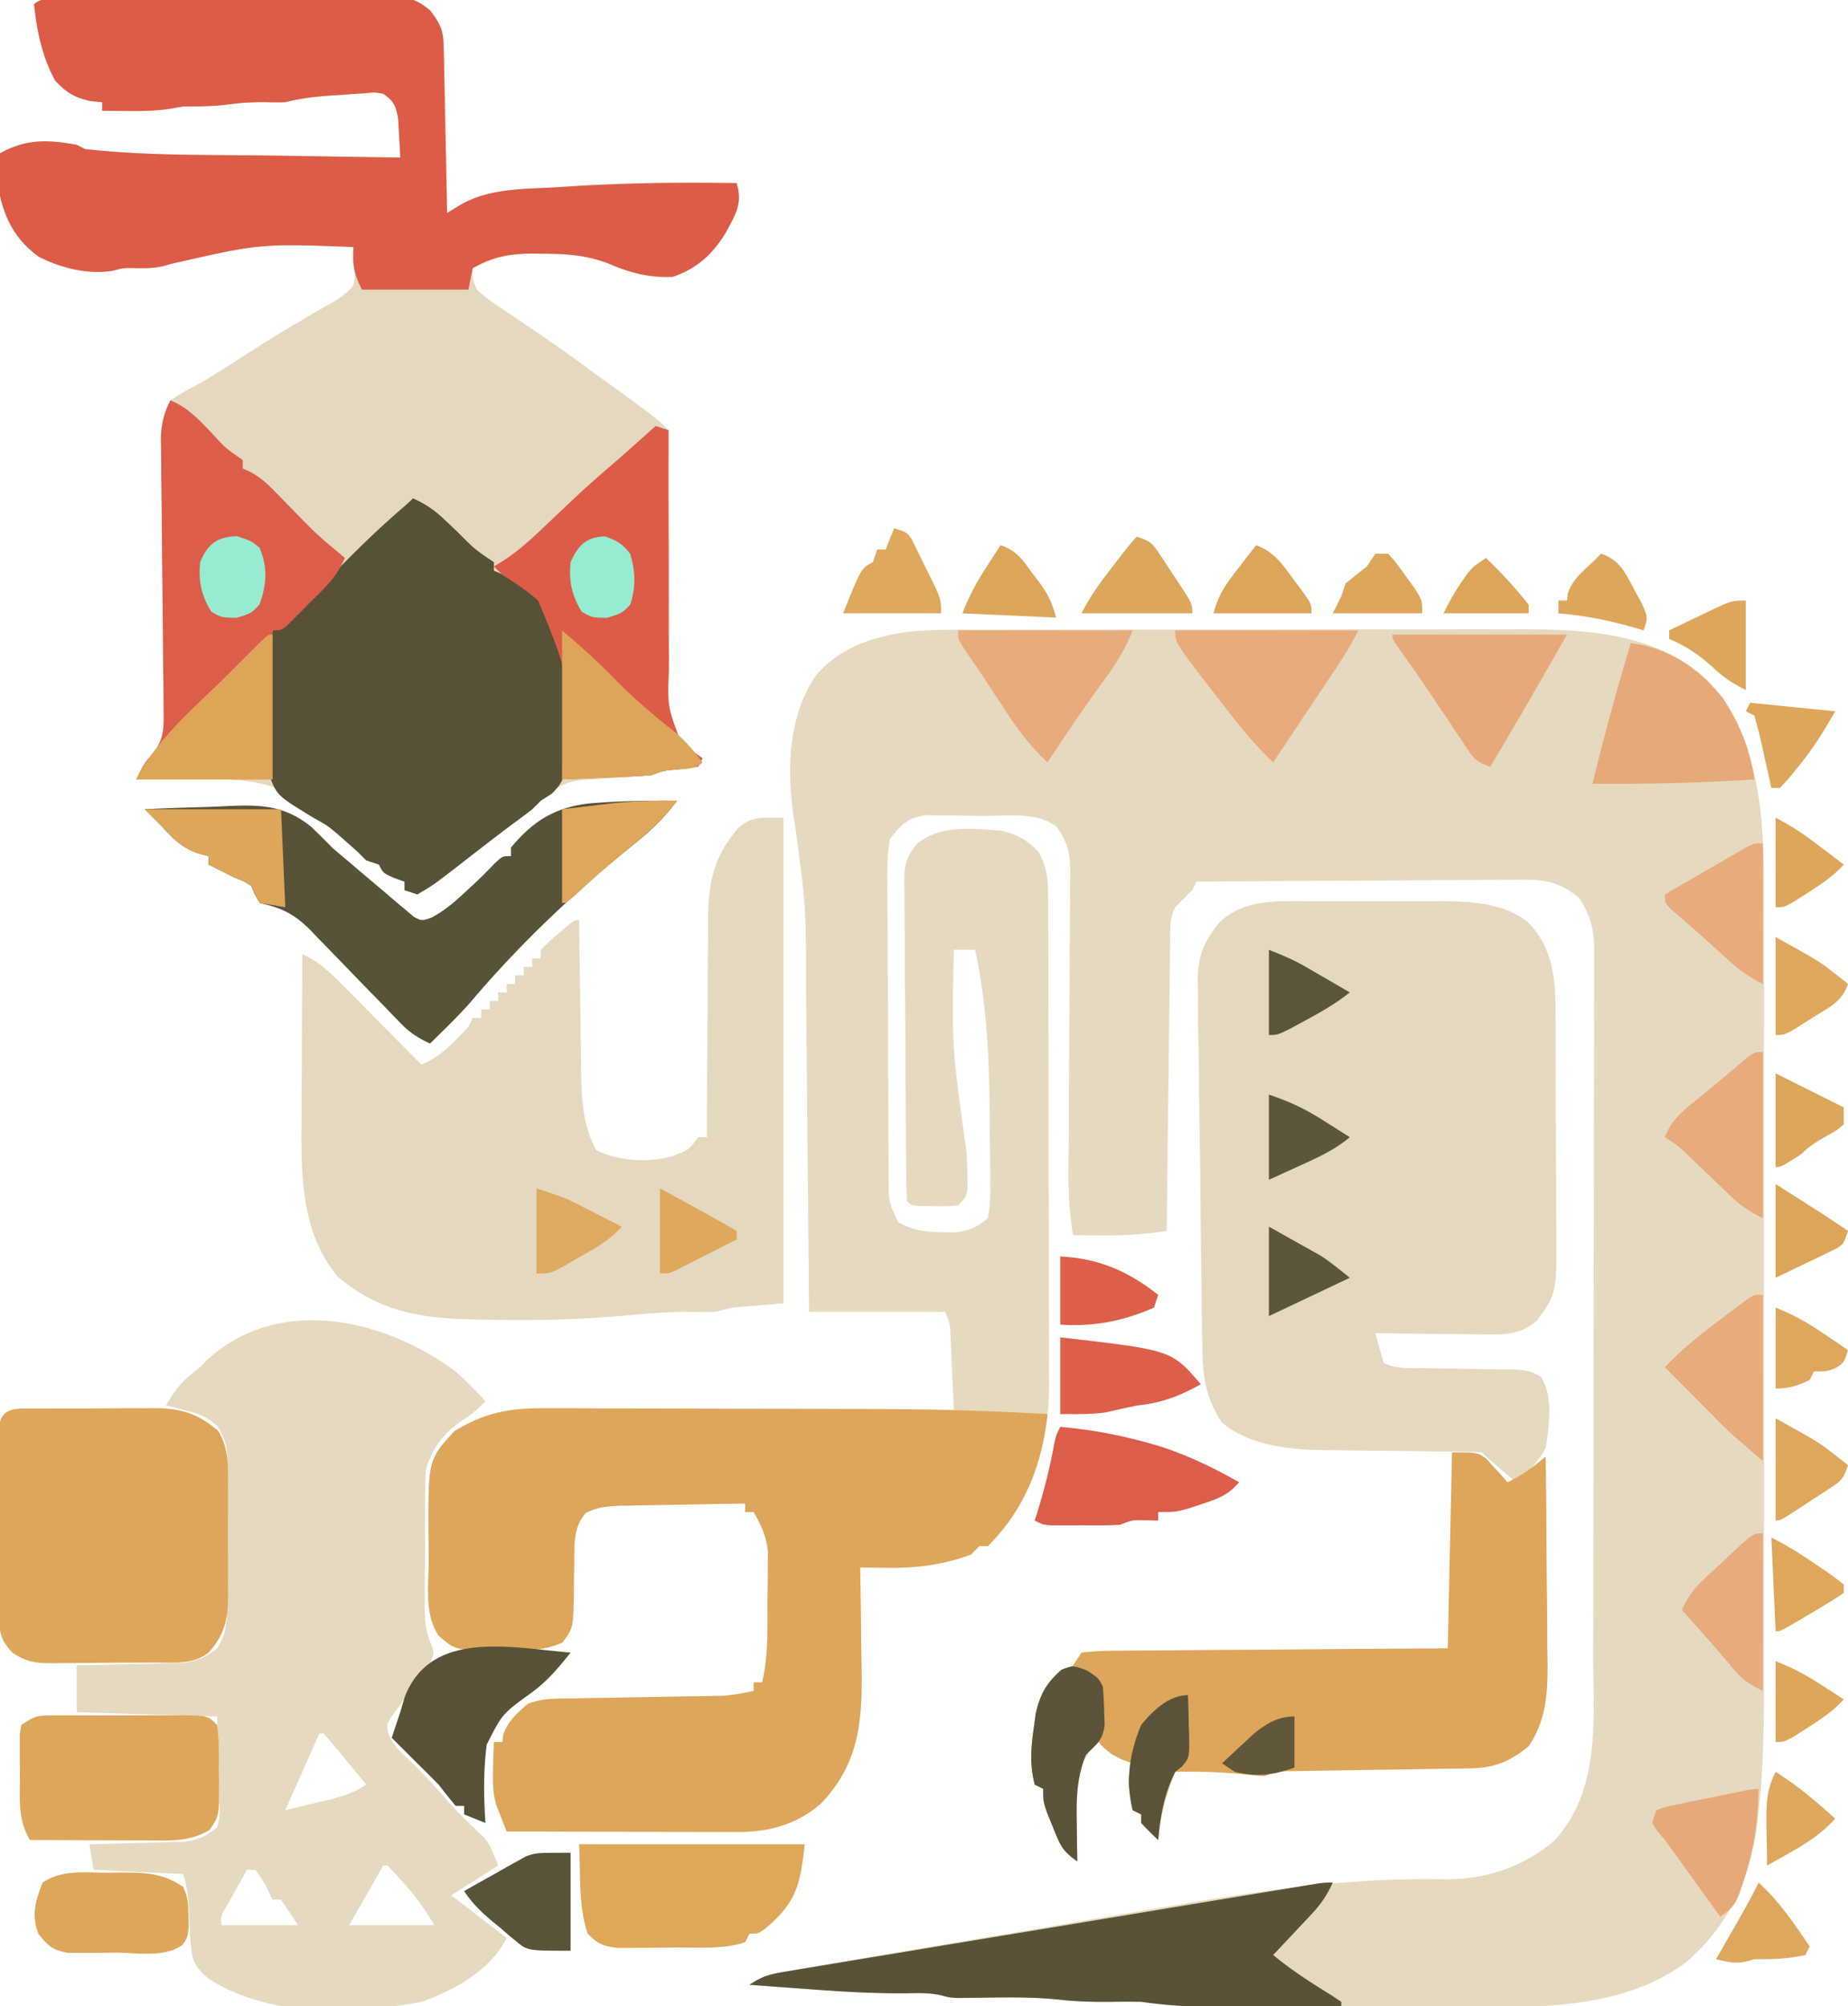 <svg xmlns="http://www.w3.org/2000/svg" width="434" height="471"><path d="m231.64 147.855 4.427-.01c3.992-.01 7.984-.012 11.976-.012l7.503-.006c8.743-.009 17.486-.013 26.23-.012 8.118 0 16.236-.01 24.355-.026 6.995-.013 13.99-.018 20.984-.018 4.167 0 8.333-.002 12.5-.013 3.925-.01 7.85-.01 11.775-.003 1.43.002 2.858 0 4.288-.007 16.01-.064 33.352.525 45.576 12.24 13.581 15.648 13.047 35.869 13.005 55.382l.01 6.415c.01 5.777.006 11.555 0 17.332-.005 6.071 0 12.143.002 18.215.004 10.2 0 20.4-.01 30.6-.011 11.749-.008 23.499.003 35.248.01 10.125.01 20.25.006 30.374-.004 6.03-.004 12.06.003 18.091.005 5.679.001 11.357-.01 17.035-.003 2.07-.002 4.138.002 6.207.02 9.876-.143 19.658-1.144 29.49l-.23 2.282c-1.577 13.77-6.406 24.933-16.954 34.091-14.841 10.879-33.77 10.551-51.296 10.48h-5.878c-4.084-.002-8.169-.01-12.254-.024-5.22-.017-10.44-.021-15.661-.02-4.038 0-8.075-.006-12.112-.013l-5.775-.006c-2.69-.002-5.382-.011-8.073-.022l-2.378.002c-4.92-.029-9.634-.488-14.51-1.147-2.27-.041-4.542-.042-6.813 0-4.154.035-8.184-.032-12.312-.5-6.316-.682-12.627-.551-18.971-.463l-2.525.025-2.264.036C223 469 223 469 221.12 468.496c-2.845-.666-5.488-.55-8.408-.496-7.734.056-15.377-.42-23.086-1l-4-.29c-3.209-.232-6.417-.469-9.625-.71 3.045-2.03 4.609-2.462 8.136-3.069l3.225-.565 3.541-.597 3.733-.646c3.39-.584 6.78-1.162 10.171-1.735 2.135-.361 4.27-.724 6.404-1.087 6.721-1.142 13.444-2.279 20.168-3.407 6.92-1.16 13.836-2.334 20.75-3.529 8.89-1.536 17.784-3.048 26.684-4.525l2.183-.363c19.552-3.232 38.707-5.67 58.567-5.252 9.396.031 18.265-2.93 25.461-9.053 11.045-12.136 9.13-28.505 9.138-43.767l.015-5.591c.013-5.033.02-10.066.024-15.098.003-3.147.007-6.294.012-9.44.013-9.855.023-19.71.027-29.563.004-11.363.022-22.724.05-34.086.022-8.798.033-17.596.034-26.394.001-5.249.007-10.498.025-15.748.016-4.93.018-9.86.01-14.791-.001-1.809.003-3.617.013-5.425.013-2.47.007-4.939-.004-7.408l.025-2.165c-.046-4.626-.96-7.767-3.392-11.696-4.572-4.03-8.504-4.565-14.392-4.454l-2.485-.002a760.46 760.46 0 0 0-8.084.065c-1.875.008-3.75.014-5.624.018-4.922.015-9.844.054-14.766.098-5.028.041-10.055.06-15.083.08-9.855.043-19.71.11-29.566.195l-1 2-4 4c-1.488 2.977-1.166 5.699-1.205 9.02l-.03 2.188c-.032 2.392-.057 4.783-.081 7.175l-.063 4.969c-.056 4.363-.105 8.726-.153 13.089-.05 4.45-.106 8.901-.161 13.352-.108 8.736-.21 17.471-.307 26.207a91.988 91.988 0 0 1-14.938 1.062l-2.072-.013c-1.663-.012-3.327-.03-4.99-.049-.863-5.176-1.124-10.177-1.066-15.426l.014-2.462c.01-1.752.023-3.504.038-5.256.022-2.774.036-5.548.048-8.323.033-7.884.075-15.768.137-23.652.038-4.832.061-9.664.075-14.496.008-1.838.021-3.676.04-5.514.027-2.568.035-5.135.039-7.704l.037-2.292c-.017-4.479-.618-7.303-3.362-10.875-4.713-3.445-11.278-2.41-16.844-2.426a337.67 337.67 0 0 1-6.248-.111l-3.998-.022-3.652-.04c-4.32.794-5.568 2.155-8.258 5.599-.48 2.995-.656 5.412-.6 8.399l-.011 2.524c-.007 2.747.022 5.491.052 8.237.005 1.912.007 3.823.007 5.734.007 4.003.03 8.004.065 12.007.045 5.13.06 10.26.064 15.39.004 3.946.02 7.891.039 11.837.008 1.891.015 3.783.02 5.675.009 2.643.031 5.285.058 7.928 0 .782 0 1.564.002 2.37.06 5.268.06 5.268 2.304 9.899 3.501 1.888 6.556 2.296 10.5 2.312l2.781.051c3.439-.46 5.055-1.107 7.719-3.363.482-2.995.631-5.417.559-8.41l-.007-2.548c-.01-1.79-.032-3.58-.065-5.37a501.586 501.586 0 0 1-.067-8.018c-.086-12.918-.664-25.992-3.42-38.654h-5c-.446 22.395-.446 22.395 2.555 44.527.496 2.756.613 5.361.632 8.16l.043 2.887C227 281 227 281 225 283c-2.566.23-2.566.23-5.563.187l-3.003-.019C214 283 214 283 213 282c-.122-2.498-.179-4.97-.193-7.47l-.025-2.37c-.025-2.6-.041-5.2-.055-7.8l-.017-2.687c-.026-4.694-.046-9.387-.06-14.08-.017-4.851-.061-9.7-.112-14.55-.034-3.728-.046-7.454-.051-11.18a557.208 557.208 0 0 0-.046-5.364 482.02 482.02 0 0 1-.024-7.512l-.05-2.236c.048-3.961.504-5.593 3.05-8.7 5.595-4.442 12.719-3.52 19.583-3.051 3.69.852 6.246 2.196 8.875 5 1.965 3.493 2.253 6.285 2.265 10.215l.018 3.275.003 3.594.015 3.785c.012 3.43.02 6.86.024 10.29.003 2.148.007 4.295.012 6.442.013 6.729.023 13.457.027 20.186.004 7.746.022 15.49.05 23.236.023 5.999.033 11.997.034 17.996.001 3.576.007 7.152.025 10.728.02 4.002.015 8.003.008 12.005l.028 3.538c-.074 14.747-4.156 26.914-14.384 37.71h-2l-2 2c-6.393 2.338-12.637 3.175-19.422 3.086l-3.753-.038L202 368l.063 3.421c.073 4.23.119 8.461.157 12.692.02 1.824.047 3.647.082 5.47.244 13.132.09 23.657-9.368 33.726-5.854 5.12-12.263 6.82-19.896 6.805h-3.64l-3.914-.016-4.018-.005c-3.518-.003-7.036-.013-10.554-.024-3.593-.01-7.186-.015-10.78-.02-7.043-.01-14.088-.028-21.132-.049-.5-1.255-.992-2.514-1.482-3.773l-.833-2.123c-1-3.071-.973-5.895-.873-9.104l.083-3.438L116 409h2l.187-1.688c1.165-3.313 3.208-5.017 5.813-7.312 2.773-.924 4.523-1.143 7.392-1.19l2.68-.05 2.889-.041 2.978-.056c3.145-.059 6.29-.112 9.436-.163 4.133-.068 8.266-.141 12.398-.219l2.877-.04 2.7-.052 2.36-.038c2.497-.165 4.849-.612 7.29-1.151v-2h2c1.498-6.414 1.224-12.884 1.25-19.438l.062-3.97.016-3.838.028-3.49c-.4-3.658-1.536-6.092-3.356-9.264h-2v-2c-4.912.069-9.823.157-14.734.262-1.67.034-3.34.062-5.01.084-2.404.034-4.806.086-7.21.142l-2.257.02c-3.081.087-5.454.324-8.23 1.711-2.955 3.375-2.675 7.422-2.7 11.722l-.058 2.768a348.076 348.076 0 0 0-.055 5.719c-.182 6.79-.182 6.79-2.637 10.197-4.557 2.015-8.681 1.918-13.609 1.812l-2.84.022c-8.8-.081-8.8-.081-12.66-3.459-3.283-5-2.334-11.242-2.316-16.997.003-2.1-.02-4.2-.045-6.3-.087-17.935-.087-17.935 6.048-24.64 7.386-4.6 13.432-5.5 21.952-5.404h3.136c3.398.001 6.796.024 10.194.048a5298.014 5298.014 0 0 1 25.718.087c6.341.03 12.683.044 19.024.06 12.43.032 24.86.083 37.289.146-.139-3.271-.287-6.542-.438-9.813l-.119-2.814-.127-2.705-.11-2.491c-.14-2.356-.14-2.356-1.206-5.177h-32l-.076-8.638c-.084-9.448-.172-18.895-.263-28.343-.055-5.724-.109-11.449-.158-17.174-.048-5.53-.1-11.061-.156-16.592-.02-2.104-.039-4.207-.056-6.311-.012-17.911-.012-17.911-2.354-35.63-2.086-12.158-2.561-25.355 4.25-36.125 5.327-6.782 12.837-9.377 21.117-10.725 6.418-.769 12.882-.61 19.335-.607Z" fill="#E5D9BF"/><path d="m17.204-.193 2.607-.025c2.86-.025 5.72-.041 8.58-.055l2.953-.017c5.16-.026 10.321-.046 15.482-.06 5.334-.017 10.668-.062 16.003-.112 4.097-.034 8.194-.046 12.291-.051 1.967-.007 3.933-.022 5.9-.046 2.753-.032 5.505-.032 8.258-.024l2.463-.05c4.273.047 5.792.256 9.242 3.044 2.516 3.229 3.14 4.769 3.222 8.763l.06 2.609.051 2.819.063 2.883c.066 3.047.125 6.093.184 9.14l.13 6.187c.108 5.063.209 10.125.307 15.188l3.188-1.938c7.052-4.012 15.128-3.613 23.062-4.125l2.064-.135C146.548 42.944 159.74 42.767 173 43c1.442 4.839-.227 7.255-2.543 11.594-3.078 5.084-6.815 8.49-12.457 10.406-5.446.24-9.978-.906-14.937-3.063-5.307-2.08-10.182-2.348-15.813-2.375l-2.437-.029c-5.314.075-9.066 1.074-13.813 3.467-.072 2.316-.072 2.316 1 5 2.253 2.158 4.834 3.794 7.438 5.5 1.551 1.055 3.102 2.11 4.652 3.168l2.445 1.65c4.041 2.758 8.003 5.623 11.965 8.494l2.29 1.656C154.154 98.153 154.154 98.153 157 101c.087 2.141.104 4.285.094 6.428l-.008 4.178-.009 2.25c-.011 3.924.01 7.848.025 11.773.018 4.997.027 9.994-.002 14.99-.023 4.035-.011 8.069.023 12.103.006 1.535 0 3.07-.018 4.605-.325 8.472-.325 8.472 2.511 16.216 1.71 1.724 3.349 3.141 5.384 4.457l-1 2c-1.992.29-3.987.573-5.992.754-2.211.204-2.211.204-5.008 1.246-2.247.203-4.498.365-6.75.5l-3.793.262a948.82 948.82 0 0 1-5.758.383c-5.325.507-8.053 3.21-11.699 6.855-1.092.849-2.199 1.68-3.312 2.5a480.702 480.702 0 0 0-7.895 5.977l-1.708 1.322c-1.114.864-2.228 1.73-3.34 2.597-6.948 5.381-6.948 5.381-10.745 7.604l-3-1v-2l-2.437-.875C90 205 90 205 89 203l-3-1-2-2c-1.564-1.39-3.142-2.765-4.773-4.074C77 194 77 194 74.773 191.418c-9.133-9.2-19.822-8.527-32.052-8.572A478.82 478.82 0 0 0 32 183c1.11-2.498 2.16-4.17 4.052-6.184 2.51-3.63 2.42-5.8 2.37-10.189l-.008-2.195c-.013-2.384-.053-4.767-.094-7.15-.012-1.663-.023-3.326-.031-4.988-.027-4.371-.076-8.742-.13-13.113-.087-6.996-.147-13.992-.193-20.988-.02-2.44-.055-4.88-.09-7.32l-.04-4.5-.05-3.958c.209-3.333.62-5.497 2.214-8.415 3.07-1.965 3.07-1.965 4.962-2.94 2.17-1.129 4.214-2.38 6.28-3.689l2.268-1.43c1.616-1.027 3.23-2.058 4.84-3.09 4.18-2.676 8.37-5.29 12.67-7.765l2.38-1.416c1.492-.885 2.998-1.745 4.52-2.576C79.965 69.853 81.485 68.858 83 67c.594-3.095.448-5.893 0-9-21.878-.833-21.878-.833-43 4-3.11 1.036-5.616 1.04-8.867.937-2.2-.003-2.2-.003-4.555.606-5.79 1.027-12.326-.614-17.515-3.293C4.02 56.545 1.398 52.059 0 46c-.15-3.341-.119-6.658 0-10 6.166-3.426 11.12-3.232 18-2l2 1c14.546 1.634 29.372 1.316 43.985 1.532 3.393.051 6.786.106 10.18.161 6.611.106 13.223.208 19.835.307a375.706 375.706 0 0 0-.312-5.813l-.176-3.269C92.967 24.812 92.53 23.805 90 22c-2.061-.337-2.061-.337-4.309-.11l-2.513.153-2.615.207-2.604.16c-3.788.253-7.28.642-10.959 1.59-1.416.043-2.834.04-4.25 0-3.019-.04-5.886.081-8.875.5-3.683.475-7.169.5-10.875.5l-2.781.496c-3.42.536-6.634.602-10.094.566l-3.492-.027L24 26v-2l-2.687-.25c-3.89-.88-5.539-1.9-8.313-4.75C9.923 13.416 8.657 7.327 8 1c2.051-2.051 6.382-1.178 9.204-1.193ZM307.586 211.602l3.324-.01c2.311-.001 4.623.004 6.934.017 3.513.016 7.025 0 10.539-.02 2.255.003 4.51.007 6.765.013l3.148-.019c7.028.067 15.025.34 20.65 5.044 5.358 5.595 6.299 12.175 6.345 19.742l.02 2.122c.019 2.293.023 4.586.025 6.88l.02 4.823c.012 3.361.016 6.722.015 10.084 0 4.291.027 8.582.061 12.874.022 3.317.026 6.635.025 9.952.003 1.582.012 3.163.027 4.745.14 15.76.14 15.76-4.484 22.151-3.897 3.404-7.74 3.403-12.707 3.293l-2.198-.013a738.086 738.086 0 0 1-6.908-.092c-1.567-.016-3.134-.03-4.7-.042-3.83-.032-7.658-.084-11.487-.146.599 2.352 1.27 4.686 2 7 2.978 1.49 6.04 1.177 9.309 1.21l4.45.087c2.342.041 4.684.078 7.025.104 2.259.028 4.516.074 6.775.122l2.121.01c2.858.073 4.857.15 7.251 1.791 2.913 4.569 1.85 11.52 1.069 16.676-1.874 3.3-4.044 5.64-7 8l-3.438-2.938-1.933-1.652A49.663 49.663 0 0 1 348 341a61.25 61.25 0 0 0-4.177-.158l-2.693-.03-2.939-.023-6.142-.086a2159.64 2159.64 0 0 0-9.696-.104c-3.117-.028-6.233-.074-9.35-.122l-2.882-.01c-7.754-.14-17.015-1.259-23.121-6.467-3.972-5.872-4.608-11.291-4.641-18.236l-.06-3.01c-.06-3.261-.091-6.523-.12-9.785-.03-2.279-.06-4.558-.093-6.836-.061-4.768-.108-9.535-.145-14.303-.049-6.1-.143-12.2-.25-18.299-.076-4.703-.124-9.405-.164-14.109a779.813 779.813 0 0 0-.098-6.746 612.818 612.818 0 0 1-.082-9.44c-.024-.921-.05-1.843-.074-2.793.038-5.911 1.354-9.264 5.08-13.86 5.78-5.558 13.71-5.025 21.233-4.981Z" fill="#E4D9BF"/><path d="M107 322a86.5 86.5 0 0 1 7 7c-1.924 2.027-3.514 3.317-5.938 4.813-4.207 3.005-6.434 6.303-8.062 11.187-.11 2.818-.164 5.611-.168 8.43l-.01 2.507c-.005 1.75-.007 3.5-.007 5.25-.002 2.67-.02 5.341-.04 8.012-.003 1.702-.005 3.404-.005 5.106l-.022 2.412c.014 3.442.075 5.855 1.407 9.072.845 2.211.845 2.211.046 4.276l-1.447 2.001-1.537 2.221-1.654 2.276a359.01 359.01 0 0 0-3.184 4.503l-1.451 1.999c-1.124 1.902-1.124 1.902-.677 4.065.996 2.487 2.42 3.794 4.374 5.62 2.765 2.657 5.384 5.335 7.875 8.25 3.061 3.582 6.357 6.83 9.8 10.043C115 433 115 433 117 438l-11 7 13 10c-3.753 7.506-12.195 12.252-20 15-16.204 2.97-36.03 3.726-50.188-5.563-3.548-3.075-3.74-4.493-4.093-9.125-.116-2.168-.22-4.338-.324-6.507C44.226 445.66 44 443.003 43 440l-21-1-1-6 2.216-.044c3.324-.075 6.648-.171 9.971-.269l3.487-.068 3.369-.107 3.094-.08c3.38-.51 5.256-1.207 7.863-3.432.69-2.794.69-2.794.488-5.98l-.038-3.177c-.045-1.33-.09-2.66-.138-4.03L51 403l-33-1v-11l2.491-.044c3.733-.075 7.464-.171 11.197-.269l3.92-.068 3.779-.107 3.475-.08c3.488-.48 5.367-1.28 8.138-3.432 1.784-2.908 2.257-5.118 2.29-8.506l.04-2.68.006-2.873.02-2.973c.01-2.074.015-4.148.015-6.221.004-3.17.04-6.338.078-9.507.006-2.016.01-4.032.012-6.049l.043-2.866c-.03-4.273-.109-6.676-2.372-10.39-2.43-2.206-4.214-2.956-7.382-3.748l-2.703-.707L39 330c2.117-4.01 4.39-6.292 8-9l1.313-1.426C65.279 303.747 90.334 309.584 107 322Zm-32 85-8 18 7.813-1.875 2.448-.578c3.381-.829 5.817-1.6 8.739-3.547a2364.669 2364.669 0 0 0-4.938-6l-1.42-1.734A223.663 223.663 0 0 0 76 407h-1Zm15 31-8 14h20c-2.267-3.779-4.236-6.598-7.125-9.813l-2.133-2.394L91 438h-1Zm-32 1a1223.098 1223.098 0 0 0-3 5.375l-1.688 3.023C51.85 449.812 51.85 449.812 52 452h18l-4-6h-2l-.875-1.813c-1.172-2.38-1.172-2.38-3.125-5.187h-2Z" fill="#E5D9BF"/><path d="m128.397 330.644 3.064-.007c3.33-.003 6.659.016 9.988.035 2.337.003 4.675.005 7.012.006 4.901.004 9.803.019 14.704.04 6.224.029 12.448.04 18.672.044 5.995.006 11.991.02 17.987.035l3.384.006c14.292.03 28.522.383 42.792 1.197-1.392 12.118-5.263 22.263-14 31h-2l-2 2c-6.393 2.338-12.637 3.175-19.422 3.086l-3.753-.038L202 368l.063 3.421c.073 4.23.119 8.461.157 12.692.02 1.824.047 3.647.082 5.47.244 13.132.09 23.657-9.368 33.726-5.854 5.12-12.263 6.82-19.896 6.805h-3.64l-3.914-.016-4.018-.005c-3.518-.003-7.036-.013-10.554-.024-3.593-.01-7.186-.015-10.78-.02-7.043-.01-14.088-.028-21.132-.049-.5-1.255-.992-2.514-1.482-3.773l-.833-2.123c-1-3.071-.973-5.895-.873-9.104l.083-3.438L116 409h2l.187-1.688c1.165-3.313 3.208-5.017 5.813-7.312 2.773-.924 4.523-1.143 7.392-1.19l2.68-.05 2.889-.041 2.978-.056c3.145-.059 6.29-.112 9.436-.163 4.133-.068 8.266-.141 12.398-.219l2.877-.04 2.7-.052 2.36-.038c2.497-.165 4.849-.612 7.29-1.151v-2h2c1.498-6.414 1.224-12.884 1.25-19.438l.062-3.97.016-3.838.028-3.49c-.4-3.658-1.536-6.092-3.356-9.264h-2v-2c-4.912.069-9.823.157-14.734.262-1.67.034-3.34.062-5.01.084-2.404.034-4.806.086-7.21.142l-2.257.02c-3.081.087-5.454.324-8.23 1.711-2.955 3.375-2.675 7.422-2.7 11.722l-.058 2.768a348.076 348.076 0 0 0-.055 5.719c-.182 6.79-.182 6.79-2.637 10.197-4.557 2.015-8.681 1.918-13.609 1.812l-2.84.022c-8.8-.081-8.8-.081-12.66-3.459-3.283-5-2.334-11.242-2.316-16.997.003-2.1-.02-4.2-.045-6.3-.087-17.935-.087-17.935 6.048-24.64 7.297-4.544 13.293-5.502 21.71-5.42Z" fill="#DEA65A"/><path d="M184 192v114l-12 1-4 1a99.873 99.873 0 0 1-4.988-.004c-5.036-.047-9.945.296-14.956.767-11.746 1.085-23.341 1.38-35.119 1.05l-2.047-.045c-12.467-.294-21.783-1.846-31.515-9.955-8.384-9.93-8.687-23.068-8.57-35.481l.008-3.518c.011-3.667.036-7.334.062-11.002.01-2.503.02-5.006.027-7.51.022-6.1.056-12.201.098-18.302 3.937 1.82 6.633 4.376 9.64 7.445l1.598 1.606c1.675 1.687 3.344 3.38 5.012 5.074l3.414 3.441c2.784 2.806 5.562 5.619 8.336 8.434 3.125-1.488 5.26-3.015 7.688-5.5l1.824-1.844c1.571-1.601 1.571-1.601 2.488-3.656h2v-2h2v-2h2v-2h2v-2h2v-2h2v-2h2v-2h2v-2c1.715-1.727 1.715-1.727 3.938-3.625l2.214-1.914C135 216 135 216 136 216l.044 3.988c.058 4.915.136 9.83.218 14.744.034 2.12.062 4.242.084 6.363.034 3.061.087 6.122.142 9.182l.02 2.842c.128 5.86.655 11.636 3.492 16.881 5.326 2.663 12.321 3.064 18.094 1.395 3.636-1.4 3.636-1.4 5.906-4.395h2l.004-2.293c.018-7.165.06-14.328.128-21.492.034-3.682.06-7.364.064-11.047.004-3.56.033-7.119.077-10.679.02-2.005.014-4.01.008-6.016.136-8.592 1.442-14.628 7.197-21.147C176.82 191.414 179.5 192 184 192Z" fill="#E4D9BF"/><path d="m17.204-.193 2.607-.025c2.86-.025 5.72-.041 8.58-.055l2.953-.017c5.16-.026 10.321-.046 15.482-.06 5.334-.017 10.668-.062 16.003-.112 4.097-.034 8.194-.046 12.291-.051 1.967-.007 3.933-.022 5.9-.046 2.753-.032 5.505-.032 8.258-.024l2.463-.05c4.273.047 5.792.256 9.242 3.044 2.516 3.229 3.14 4.769 3.222 8.763l.06 2.609.051 2.819.063 2.883c.066 3.047.125 6.093.184 9.14l.13 6.187c.108 5.063.209 10.125.307 15.188l3.188-1.938c7.052-4.012 15.128-3.613 23.062-4.125l2.064-.135C146.548 42.944 159.74 42.767 173 43c1.442 4.839-.227 7.255-2.543 11.594-3.078 5.084-6.815 8.49-12.457 10.406-5.446.24-9.978-.906-14.937-3.063-5.307-2.08-10.182-2.348-15.813-2.375l-2.437-.029c-5.274.075-9.247.736-13.813 3.467l-1 5H85c-1.996-3.991-2.195-5.7-2-10-21.878-.833-21.878-.833-43 4-3.11 1.036-5.616 1.04-8.867.937-2.2-.003-2.2-.003-4.555.606-5.79 1.027-12.326-.614-17.515-3.293C4.02 56.545 1.398 52.059 0 46c-.15-3.341-.119-6.658 0-10 6.166-3.426 11.12-3.232 18-2l2 1c14.546 1.634 29.372 1.316 43.985 1.532 3.393.051 6.786.106 10.18.161 6.611.106 13.223.208 19.835.307a375.706 375.706 0 0 0-.312-5.813l-.176-3.269C92.967 24.812 92.53 23.805 90 22c-2.061-.337-2.061-.337-4.309-.11l-2.513.153-2.615.207-2.604.16c-3.788.253-7.28.642-10.959 1.59-1.416.043-2.834.04-4.25 0-3.019-.04-5.886.081-8.875.5-3.683.475-7.169.5-10.875.5l-2.781.496c-3.42.536-6.634.602-10.094.566l-3.492-.027L24 26v-2l-2.687-.25c-3.89-.88-5.539-1.9-8.313-4.75C9.923 13.416 8.657 7.327 8 1c2.051-2.051 6.382-1.178 9.204-1.193Z" fill="#DD5C48"/><path d="M97 117c2.809 1.287 4.928 2.659 7.164 4.785l1.711 1.608c.578.55 1.155 1.102 1.75 1.67 3.868 3.903 3.868 3.903 8.375 6.937v2l1.614.69c6.008 3.299 12.887 8.641 15.058 15.403.81 4.653.74 9.27.508 13.973-.119 2.46-.144 4.909-.155 7.371a679.477 679.477 0 0 1-.115 4.72l-.036 2.209c-.211 3.763-.563 5.332-3.306 8L127 188l-2 2c-1.092.849-2.199 1.68-3.313 2.5a480.702 480.702 0 0 0-7.894 5.977l-1.708 1.322c-1.114.864-2.228 1.73-3.34 2.597-6.948 5.381-6.948 5.381-10.745 7.604l-3-1v-2l-2.438-.875C90 205 90 205 89 203l-3-1-2-2-2.813-2.5-1.852-1.651c-2.394-1.982-2.394-1.982-5.542-3.739-8.724-5.312-8.724-5.312-10.54-10.066-.948-4.583-.891-9.138-.673-13.795.108-2.447.102-4.876.082-7.325.108-11.078.108-11.078 2.93-15.313 2.037-1.765 4.142-3.159 6.408-4.611 1.366-1.278 2.7-2.592 4-3.938l2-2.023L80 133c4.658-4.75 9.386-9.316 14.434-13.652A46.45 46.45 0 0 0 97 117Z" fill="#575138"/><path d="M341 341c6 0 6 0 8.117 1.531l1.758 1.969 1.805 1.969L354 348c3.44-1.53 6.092-3.628 9-6 .093 7.537.164 15.074.207 22.612.021 3.5.05 7 .095 10.502.052 4.033.071 8.067.089 12.1l.062 3.77c.002 7.031-.444 13.044-4.453 19.016-4.5 3.674-8.141 5.107-13.883 5.19l-3.003.05-3.239.041-3.329.056c-4.707.079-9.415.146-14.122.215-3.433.052-6.866.11-10.299.167l-3.239.04-3.003.052-2.644.038c-2.41.068-2.41.068-5.239 1.151a78.83 78.83 0 0 1-5.063-.438c-5.335-.554-10.577-.667-15.937-.562-2.239 5.451-3.476 10.132-4 16a90.488 90.488 0 0 1-4-4v-2l-2-1c-1.274-7.179-1.274-7.179 0-11l-2.313-.813c-2.56-1.131-3.884-2.1-5.687-4.187-3.378 2.61-4.231 5.965-5 10-.222 3.153-.191 6.28-.125 9.438l.027 2.505c.024 2.02.06 4.038.098 6.057-3.585-2.39-4.097-3.998-5.688-7.938l-1.324-3.214C245 423 245 423 245 420l-2-1c-1.166-4.548-.913-8.446-.25-13.063l.484-3.597c1.046-4.56 2.34-7.435 6.328-9.965L252 391l2-3c2.778-.316 5.339-.437 8.122-.432l2.542-.031c2.782-.03 5.562-.04 8.344-.049l5.776-.054c5.073-.048 10.146-.077 15.22-.104 6.084-.035 12.168-.092 18.252-.145 9.248-.079 18.496-.13 27.744-.185l1-46ZM8.324 330.696l2.63.003 2.705-.013c1.893-.006 3.786-.006 5.68-.002 2.886.003 5.77-.02 8.657-.045 1.84-.003 3.68-.003 5.52-.002l2.604-.028c6.315.048 10.38 1.168 15.222 5.473 2.385 4.198 2.232 7.85 2.19 12.602l.01 2.827c.004 1.97-.004 3.939-.02 5.908-.022 3.005 0 6.008.025 9.013a2116.22 2116.22 0 0 1-.016 5.752l.025 2.708c-.082 5.492-.778 8.828-4.556 13.108-3.642 2.895-8.296 2.324-12.746 2.336l-2.57.02c-1.791.01-3.583.015-5.374.015-2.735.004-5.468.04-8.203.078-1.742.006-3.485.01-5.228.012l-2.469.043c-3.999-.032-5.944-.208-9.402-2.408-2.97-3.1-3.135-4.788-3.153-8.973l-.02-3.074-.003-3.33-.01-3.408c-.005-2.38-.007-4.76-.007-7.142-.002-3.654-.02-7.308-.04-10.962-.003-2.309-.005-4.617-.005-6.926l-.022-3.33.01-3.074-.005-2.714c.583-5.104 4.315-4.416 8.57-4.467Z" fill="#DDA65A"/><path d="M159 188c-2.959 3.979-6.127 7.021-10 10.125-13.78 11.05-26.987 23.567-38.402 37.055-3.022 3.443-6.322 6.62-9.598 9.82-2.839-1.287-4.848-2.614-7.005-4.857l-1.69-1.74-1.793-1.872a8272.666 8272.666 0 0 0-3.83-3.918c-2-2.055-3.996-4.114-5.984-6.182a907.841 907.841 0 0 0-5.811-5.962l-1.775-1.872C69.215 214.653 66.386 213.235 61 212c-1.188-2-1.188-2-2-4-1.782-1.142-1.782-1.142-4-2l-6-3v-2l-2.688-.688c-3.81-1.51-5.582-3.294-8.312-6.312a719.667 719.667 0 0 0-4-4c4.498-.225 8.993-.387 13.495-.494a206.92 206.92 0 0 0 4.576-.185c8.26-.415 14.387-.608 21.085 4.859A187.611 187.611 0 0 1 78 199a170.89 170.89 0 0 0 3.637 3.074l1.547 1.326a678.833 678.833 0 0 0 4.796 4.06 485.675 485.675 0 0 1 5.446 4.642l2.074 1.71 1.719 1.458c1.85.963 1.85.963 4.183.14 2.973-1.614 5.185-3.481 7.66-5.785l2.536-2.336a135.829 135.829 0 0 0 4.586-4.578C118 201 118 201 120 201v-2c5.154-6.208 10.236-9.364 18.13-10.344 6.963-.61 13.883-.705 20.87-.656Z" fill="#585238"/><path d="M40 94c4.041 1.6 6.68 4.487 9.625 7.563 3.339 3.664 3.339 3.664 7.375 6.437v2l1.781.792c2.35 1.279 3.856 2.63 5.715 4.544.641.652 1.283 1.304 1.943 1.977.66.68 1.32 1.36 1.999 2.062 5.98 6.14 5.98 6.14 12.562 11.625-1.313 2.899-2.727 4.983-4.969 7.234l-1.73 1.739-1.801 1.777-1.8 1.824-1.731 1.723-1.58 1.573C66 148 66 148 64 148v35H32c2-4 2-4 4.099-6.29 2.494-3.555 2.373-5.765 2.323-10.083l-.008-2.195c-.013-2.384-.053-4.767-.094-7.15-.012-1.663-.023-3.326-.031-4.988-.027-4.371-.076-8.742-.13-13.113-.087-6.996-.147-13.992-.193-20.988-.02-2.44-.055-4.88-.09-7.32l-.04-4.5-.05-3.958c.205-3.279.79-5.482 2.214-8.415Z" fill="#DC5E4A"/><path d="m154 100 3 1-.01 2.61a2801.47 2801.47 0 0 0 .038 24.408c.024 4.182.035 8.364.017 12.547-.018 4.04-.001 8.078.039 12.118.009 1.538.006 3.076-.01 4.613-.305 8.49-.305 8.49 2.544 16.249 1.71 1.723 3.347 3.14 5.382 4.455l-1 2c-1.992.29-3.987.573-5.992.754-2.211.204-2.211.204-5.008 1.246-1.626.147-3.256.247-4.887.316l-2.842.127-2.958.12-2.995.13c-2.439.106-4.878.208-7.318.307l.115-3.007c1.78-20.797 1.78-20.797-5.737-39.006-2.677-2.285-5.36-4.17-8.378-5.987l-2-2 2.54-1.574c4-2.669 7.37-5.922 10.835-9.238a4420668458.07 4420668458.07 0 0 0 5.91-5.582c2.565-2.402 5.2-4.715 7.863-7.008 3.657-3.155 7.247-6.385 10.852-9.598Z" fill="#DC5C48"/><path d="M313 442c-1.296 2.829-2.692 4.97-4.82 7.234l-1.621 1.739-1.684 1.777-1.707 1.824c-1.385 1.48-2.776 2.953-4.168 4.426 4.357 3.608 8.963 6.547 13.77 9.512L315 470v1c-5.408.025-10.815.043-16.223.055-1.837.005-3.674.012-5.51.02-2.652.013-5.303.018-7.954.023l-2.46.015c-5.045 0-9.855-.428-14.853-1.113-2.27-.041-4.542-.042-6.813 0-4.154.035-8.184-.032-12.312-.5-6.316-.682-12.627-.551-18.971-.463l-2.525.026-2.264.035C223 469 223 469 221.12 468.496c-2.845-.666-5.488-.55-8.408-.496-7.734.056-15.377-.42-23.086-1l-4-.29c-3.209-.232-6.417-.469-9.625-.71 3.106-2.07 4.744-2.477 8.359-3.076l3.369-.569 3.698-.602 3.893-.65c3.524-.59 7.049-1.17 10.574-1.748 3.686-.606 7.37-1.22 11.056-1.834 6.187-1.029 12.375-2.052 18.564-3.071 8.734-1.44 17.467-2.888 26.2-4.34a37034.67 37034.67 0 0 1 36.99-6.122l3.705-.614 3.36-.552 2.933-.484C311 442 311 442 313 442Z" fill="#595239"/><path d="m12.073 402.741 2.467-.019 2.651.012 2.73-.005c1.905-.002 3.809.002 5.713.01 2.92.011 5.841 0 8.762-.012 1.849 0 3.697.003 5.545.007l2.658-.012c6.171.048 6.171.048 8.401 2.278.48 3.604.37 7.242.375 10.875l.074 3.05c.03 7.365.03 7.365-2.222 10.708-4.57 2.806-9.268 2.5-14.493 2.465l-2.404-.005c-2.527-.005-5.053-.018-7.58-.03-1.716-.006-3.432-.01-5.148-.014C15.4 432.038 11.2 432.02 7 432c-2.917-4.951-2.33-10.032-2.313-15.625l-.048-3.219-.002-3.07-.01-2.811c.124-.75.246-1.502.373-2.275 3.048-2.032 3.648-2.251 7.073-2.259Z" fill="#DEA65A"/><path d="M136 433h53c-1.096 9.863-2.1 13.794-9.379 19.898C178 454 178 454 176 454l-1 2c-5.088 1.696-10.5 1.225-15.824 1.24-2.103.01-4.204.041-6.307.072-1.34.007-2.68.012-4.021.016l-3.688.028c-3.415-.385-4.776-.925-7.16-3.356-2.224-6.67-1.61-13.98-2-21Z" fill="#DEA75A"/><path d="M383 151c8.878 1.121 15.864 5.825 21.465 12.723 4.03 5.979 6.552 12.142 7.535 19.277a521.562 521.562 0 0 1-38 1c2.675-11.105 5.698-22.065 9-33Z" fill="#E7A978"/><path d="M134 388c-2.856 3.597-5.633 6.897-9.395 9.57-6.67 4.846-6.67 4.846-10.293 12.029-.806 6.124-.718 12.246-.312 18.401l-5-2v-2h-2a207.388 207.388 0 0 1-4-5 282.478 282.478 0 0 0-5-5c-1.105-1.103-2.21-2.207-3.313-3.313L92 408a718.26 718.26 0 0 1 2-6l1.074-3.648c6.204-15.824 24.87-11.507 38.926-10.352Z" fill="#585138"/><path d="M276 148h43c-1.671 3.342-3.418 6.228-5.5 9.313l-2.125 3.16-1.148 1.703c-2.254 3.35-4.489 6.713-6.727 10.074l-2.594 3.89L299 179c-4.529-4.271-8.27-9.01-12.063-13.938l-1.853-2.38C276 150.946 276 150.946 276 148Z" fill="#E8AB7C"/><path d="M249 335c6.23.583 12.135 1.543 18.188 3.125l2.471.643c7.67 2.116 14.427 5.318 21.341 9.232-2.543 3.071-5.19 3.979-8.938 5.188l-3.152 1.042C276 355 276 355 272 355v2l-2.813-.063c-3.21-.095-3.21-.095-6.187 1.063-1.384.091-2.773.13-4.16.133l-2.404.004-2.498-.012-2.51.012-2.4-.004-2.196-.004C245 358 245 358 243 357l.586-1.836c1.66-5.342 2.991-10.627 3.984-16.133C248 337 248 337 249 335Z" fill="#DC5D49"/><path d="M225 148h41c-1.78 4.45-3.82 7.777-6.625 11.563C254.736 165.93 250.321 172.41 246 179c-4.003-3.74-6.976-7.655-9.938-12.25l-2.613-3.996-1.264-1.945c-2.025-3.091-4.126-6.13-6.224-9.172C225 150 225 150 225 148Z" fill="#E8AB7C"/><path d="M327 149h41c-9.203 16.105-9.203 16.105-13.5 23.375l-1.336 2.266A7951.302 7951.302 0 0 1 350 180c-3.489-1.163-3.91-1.928-5.89-4.902l-1.642-2.436-1.718-2.6-3.496-5.207-1.695-2.537c-2.43-3.614-4.953-7.158-7.485-10.7C327 150 327 150 327 149Z" fill="#E7A97A"/><path d="M132 148c4.365 3.741 8.305 7.228 12.25 11.313 4.495 4.597 9.25 8.674 14.34 12.617 2.505 2.152 4.43 4.434 6.41 7.07-1.861 1.861-4.5 1.461-6.992 1.719-2.21.247-2.21.247-5.008 1.281-1.626.147-3.256.247-4.887.316l-2.561.116-3.24.13L132 183v-35Z" fill="#DDA55A"/><path d="m25.375 439.688 3.117-.05c5.547-.003 9.775.11 14.508 3.362 1.227 2.454 1.202 4.2 1.25 6.938l.078 2.652C44 455 44 455 42.872 456.624c-4.207 3.093-10.798 1.841-15.81 1.813l-3.904.061-3.748-.002-3.433.006c-3.606-.608-4.753-1.66-6.977-4.502-1.65-4.363-.687-7.743 1-12 4.598-3.11 10.044-2.33 15.375-2.313Z" fill="#DEA65A"/><path d="M64 149v34H32c4.797-9.593 13.964-17.123 21.5-24.625l2.742-2.754 2.602-2.598 2.35-2.346C63 149 63 149 64 149Z" fill="#DEA559"/><path d="M414 247v39c-3.387-1.693-5.149-2.875-7.785-5.406l-2.108-2.004-2.17-2.09a2148.004 2148.004 0 0 0-4.285-4.094l-1.906-1.834c-1.867-1.757-1.867-1.757-4.746-3.572 1.57-4.276 4.826-6.653 8.25-9.438l1.7-1.408a586.92 586.92 0 0 1 3.376-2.775 184.27 184.27 0 0 0 3.363-2.84C411.793 247 411.793 247 414 247ZM414 304v39c-7.875-6.75-7.875-6.75-11.184-10.086l-2.119-2.129c-1.056-1.07-1.056-1.07-2.135-2.16l-2.216-2.23A2974.824 2974.824 0 0 1 391 321c4.047-4.286 8.466-7.796 13.188-11.313l2.193-1.666 2.1-1.572 1.903-1.427C412 304 412 304 414 304Z" fill="#E7AB7C"/><path d="M255.25 392.188C258 394 258 394 259 396a89.91 89.91 0 0 1 .313 5.875l.113 3.18c-.532 3.678-1.82 4.402-4.426 6.945-2.168 5.516-2.247 10.614-2.125 16.438l.027 2.505c.024 2.02.06 4.038.098 6.057-3.585-2.39-4.097-3.998-5.688-7.938l-1.324-3.214C245 423 245 423 245 420l-2-1c-1.166-4.548-.913-8.446-.25-13.063l.484-3.597c1.035-4.512 2.585-7.318 6.078-10.34 2.688-1 2.688-1 5.938.188Z" fill="#5B543A"/><path d="M414 198v33c-3.635-1.817-5.751-3.41-8.688-6.125a478.286 478.286 0 0 0-12.695-11.246C391 212 391 212 391 210c3.454-2.007 6.914-4.004 10.375-6l2.984-1.734 2.852-1.641 2.634-1.523C412 198 412 198 414 198Z" fill="#E7AB7C"/><path d="M413 420c-.137 7.409-1.056 14.169-3.375 21.188l-.634 1.96c-1.229 3.519-1.793 4.72-4.991 6.852l-1.146-1.589-5.166-7.161-1.803-2.5a324529482.318 324529482.318 0 0 0-3.351-4.644c-1.521-2.141-1.521-2.141-3.293-4.189L388 428l1-3c2.209-.8 2.209-.8 5.094-1.387l3.12-.654 3.286-.647 3.285-.681C411.706 420 411.706 420 413 420Z" fill="#E7A978"/><path d="M34 190h32l1 23-6-1c-1.125-1.938-1.125-1.938-2-4-1.782-1.142-1.782-1.142-4-2l-6-3v-2l-2.688-.688c-3.81-1.51-5.582-3.294-8.312-6.312l-4-4Z" fill="#DEA65B"/><path d="M249 314c26.126 2.963 26.126 2.963 33 11-5.052 2.821-9.175 4.397-15 5a386.828 386.828 0 0 0-7.277 1.598c-3.539.523-7.146.402-10.723.402v-18Z" fill="#DD5F4A"/><path d="M134 435v23c-10.128 0-10.128 0-12.871-2.3l-1.799-1.464-1.767-1.548-1.85-1.514c-2.687-2.237-4.765-4.252-6.713-7.174a648.067 648.067 0 0 1 8-4.5l2.254-1.3 2.246-1.231 2.031-1.143C126 435 126 435 134 435Z" fill="#595339"/><path d="M414 360v37c-3.618-1.81-4.809-2.63-7.25-5.563l-1.8-2.128L403 387a1190.35 1190.35 0 0 0-4.438-5l-2.058-2.313L395 378c1.374-3.114 2.926-5.135 5.406-7.453l2.004-1.875 2.09-1.922 2.09-1.969C411.743 360 411.743 360 414 360Z" fill="#E7AB7D"/><path d="M159 188c-3.75 5.042-8.166 8.7-13.066 12.61-3.812 3.105-7.423 6.404-11.036 9.738C133 212 133 212 132 212v-22l8.438-1 2.599-.316c5.355-.614 10.573-.77 15.963-.684Z" fill="#DEA75B"/><path d="M210 124c3 1 3 1 4.075 2.535l.968 1.957 1.064 2.137 1.08 2.246 1.116 2.223C221 140.592 221 140.592 221 144h-23c4.25-10.625 4.25-10.625 7-12l1-3h2l2-5Z" fill="#DEA85D"/><path d="M279 398c.081 2.438.14 4.874.188 7.313l.076 2.091c.075 5.176.075 5.176-1.674 7.346L276 416c-2.643 5.095-3.495 10.34-4 16a90.488 90.488 0 0 1-4-4v-2l-2-1c-1.708-6.962-.753-13.39 2-20 2.708-3.308 6.502-7 11-7Z" fill="#5A5339"/><path d="M267 126c3.301 1.1 3.655 1.545 5.48 4.309l1.338 2.013 1.37 2.115 1.404 2.104C280 141.726 280 141.726 280 144h-26c1.979-3.958 4.354-7.228 7.063-10.688l1.392-1.798c3.366-4.335 3.366-4.335 4.545-5.514Z" fill="#DCA65B"/><path d="M249 295c9.028.437 15.89 3.435 23 9l-1 3c-7.159 3.185-14.224 4.527-22 4v-16Z" fill="#DD5E49"/><path d="M55.625 125.875C59 127 59 127 60.938 128.563c2.012 4.617 1.663 8.775 0 13.375C59 144 59 144 55.562 145.063 52 145 52 145 49.626 143.625c-2.341-3.782-3.06-7.19-2.625-11.625 1.778-4.255 3.906-5.962 8.625-6.125Z" fill="#96EBD0"/><path d="M126 279c6.75 2.25 6.75 2.25 9.648 3.727l1.856.937 1.871.961 1.941.984c1.563.794 3.124 1.592 4.684 2.391-2.77 3.228-6.35 5.12-10 7.188l-1.906 1.115C129.37 299 129.37 299 126 299v-20Z" fill="#DEA960"/><path d="M142.125 125.938c2.908 1.074 3.974 1.702 5.875 4.062 1.23 4.16 1.37 7.89 0 12-2 2-2 2-5.438 3.063C139 145 139 145 136.625 143.625c-2.34-3.779-3.068-7.193-2.625-11.625 1.705-3.91 3.681-5.974 8.125-6.063Z" fill="#95ECD1"/><path d="M417 333c10.125 5.625 10.125 5.625 13.563 8.313l2.003 1.55L434 344c-1.105 3.315-1.558 3.66-4.344 5.48l-2.027 1.338-2.129 1.37-2.129 1.404C418.161 357 418.161 357 417 357v-24ZM417 220c10.125 5.625 10.125 5.625 13.563 8.313l2.003 1.55L434 231c-1.393 4.18-4.362 5.466-7.938 7.688-.646.415-1.292.83-1.958 1.26C419.276 243 419.276 243 417 243v-23Z" fill="#DEA75C"/><path d="M295 128c4.159 1.526 6.241 4.535 8.75 8l1.246 1.656C308 141.728 308 141.728 308 144h-23c1.072-4.29 2.91-6.854 5.563-10.25l1.287-1.68A743.257 743.257 0 0 1 295 128Z" fill="#DCA559"/><path d="m417 252 16 8v4c-1.68 1.414-1.68 1.414-3.875 2.625-2.415 1.36-4.15 2.4-6.125 4.375-4.73 3-4.73 3-6 3v-22Z" fill="#DDA65B"/><path d="m411 165 20 2c-2.774 4.855-5.156 8.708-8.625 12.938l-2.352 2.902L418 185h-2l-.805-3.684-1.07-4.754-.527-2.431c-.47-2.06-1.028-4.098-1.598-6.131l-2-1 1-2Z" fill="#DDA65C"/><path d="M417 278c11.714 7.429 11.714 7.429 17 11-1 3-1 3-2.582 4.075l-2.016.968-1.96.962-2.505 1.183L417 300v-22Z" fill="#DCA559"/><path d="M413 442c4.851 4.41 8.348 9.58 12 15l-1 2c-4.049.942-7.865 1-12 1l-2.063.563c-2.525.57-4.434-.008-6.937-.563l1.68-2.922 2.195-3.828 1.105-1.922c1.76-3.07 3.489-6.137 5.02-9.328Z" fill="#DEA75D"/><path d="m298 288 6.688 3.75 2.076 1.155 1.685.954 1.698.953c2.412 1.546 4.616 3.398 6.853 5.188l-19 9v-21Z" fill="#5C563D"/><path d="M410 141v21c-3.376-1.688-5.204-2.944-7.875-5.438-3.231-2.904-6.139-4.868-10.125-6.562v-2c2.434-1.174 4.872-2.34 7.313-3.5l2.091-1.012C406.66 141 406.66 141 410 141Z" fill="#DEA65B"/><path d="M235 128c3.864 1.288 5.312 3.652 7.625 6.813l1.234 1.619c2.198 2.958 3.23 4.923 4.141 8.568l-22-1c1.632-4.08 3.258-7.175 5.625-10.813l1.914-2.957L235 128Z" fill="#DDA55A"/><path d="M298 257c4.882 1.627 8.628 3.406 12.875 6.125l1.797 1.129A802.57 802.57 0 0 1 317 267c-3.582 3-7.532 4.777-11.75 6.688L298 277v-20Z" fill="#5C563D"/><path d="M298 223c3.13 1.252 5.714 2.301 8.55 3.945l1.866 1.075 1.897 1.105 1.955 1.129c1.579.912 3.156 1.829 4.732 2.746-3.331 2.666-6.872 4.667-10.625 6.688l-3.477 1.886C300 243 300 243 298 243v-20Z" fill="#5B553C"/><path d="M155 279c6.034 3.278 12.054 6.565 18 10v2c-2.623 1.338-5.248 2.67-7.875 4l-2.262 1.156-2.168 1.094-2 1.016C157 299 157 299 155 299v-20Z" fill="#DEA85D"/><path d="M376 130c4.423 1.5 5.698 4.445 7.813 8.438l1.894 3.496C387 145 387 145 386 148l-2.09-.621c-6.005-1.722-11.684-2.869-17.91-3.379v-3h2l.188-1.688c1.15-3.276 3.294-4.978 5.812-7.312l2-2Z" fill="#DDA65C"/><path d="M417 307c4.335 1.734 7.495 3.524 11.313 6.125l3.238 2.195L434 317c-1 3-1 3-2.875 4.188C429 322 429 322 426 322l-1 2c-2.903 1.375-4.761 2-8 2v-19Z" fill="#DEA75D"/><path d="M416 361c3.813 1.907 7.25 4.092 10.75 6.5l1.824 1.223c1.513 1.04 2.975 2.153 4.426 3.277v2a139.532 139.532 0 0 1-7.438 4.625l-2.142 1.273C418.158 383 418.158 383 417 383l-1-22Z" fill="#DEA75C"/><path d="M417 192c3.769 1.885 6.928 4.082 10.25 6.625l1.68 1.273A1461.76 1461.76 0 0 1 433 203c-2.53 2.788-5.393 4.675-8.563 6.688l-2.94 1.886C419 213 419 213 417 213v-21Z" fill="#DEA65B"/><path d="M417 416c5.117 3.198 9.527 6.958 14 11-3.075 3.374-6.285 5.509-10.25 7.75l-3.266 1.86L415 438c-.054-2.73-.094-5.458-.125-8.188-.017-.768-.034-1.537-.05-2.33-.038-4.297.18-7.561 2.175-11.482Z" fill="#DEA75D"/><path d="M323 130h3c2.043 2.3 2.043 2.3 4.188 5.313l2.167 2.988C334 141 334 141 334 144h-21l2-4 1-3a262.496 262.496 0 0 1 5-4l2-3ZM417 390c4.08 1.632 7.175 3.258 10.813 5.625l2.957 1.914L433 399c-2.53 2.788-5.393 4.675-8.563 6.688l-2.94 1.886C419 409 419 409 417 409v-19Z" fill="#DDA65B"/><path d="M304 403v12c-5.133 1.78-8.562 2.255-14 1l-3-2a662.162 662.162 0 0 1 4.688-4.375l2.636-2.46C297.35 404.716 300.036 403 304 403Z" fill="#61573B"/><path d="M349 131c3.595 3.492 6.92 7.04 10 11v2h-20c1.398-2.796 2.662-5.114 4.438-7.625l1.246-1.79C346 133 346 133 349 131Z" fill="#DDA45A"/></svg>